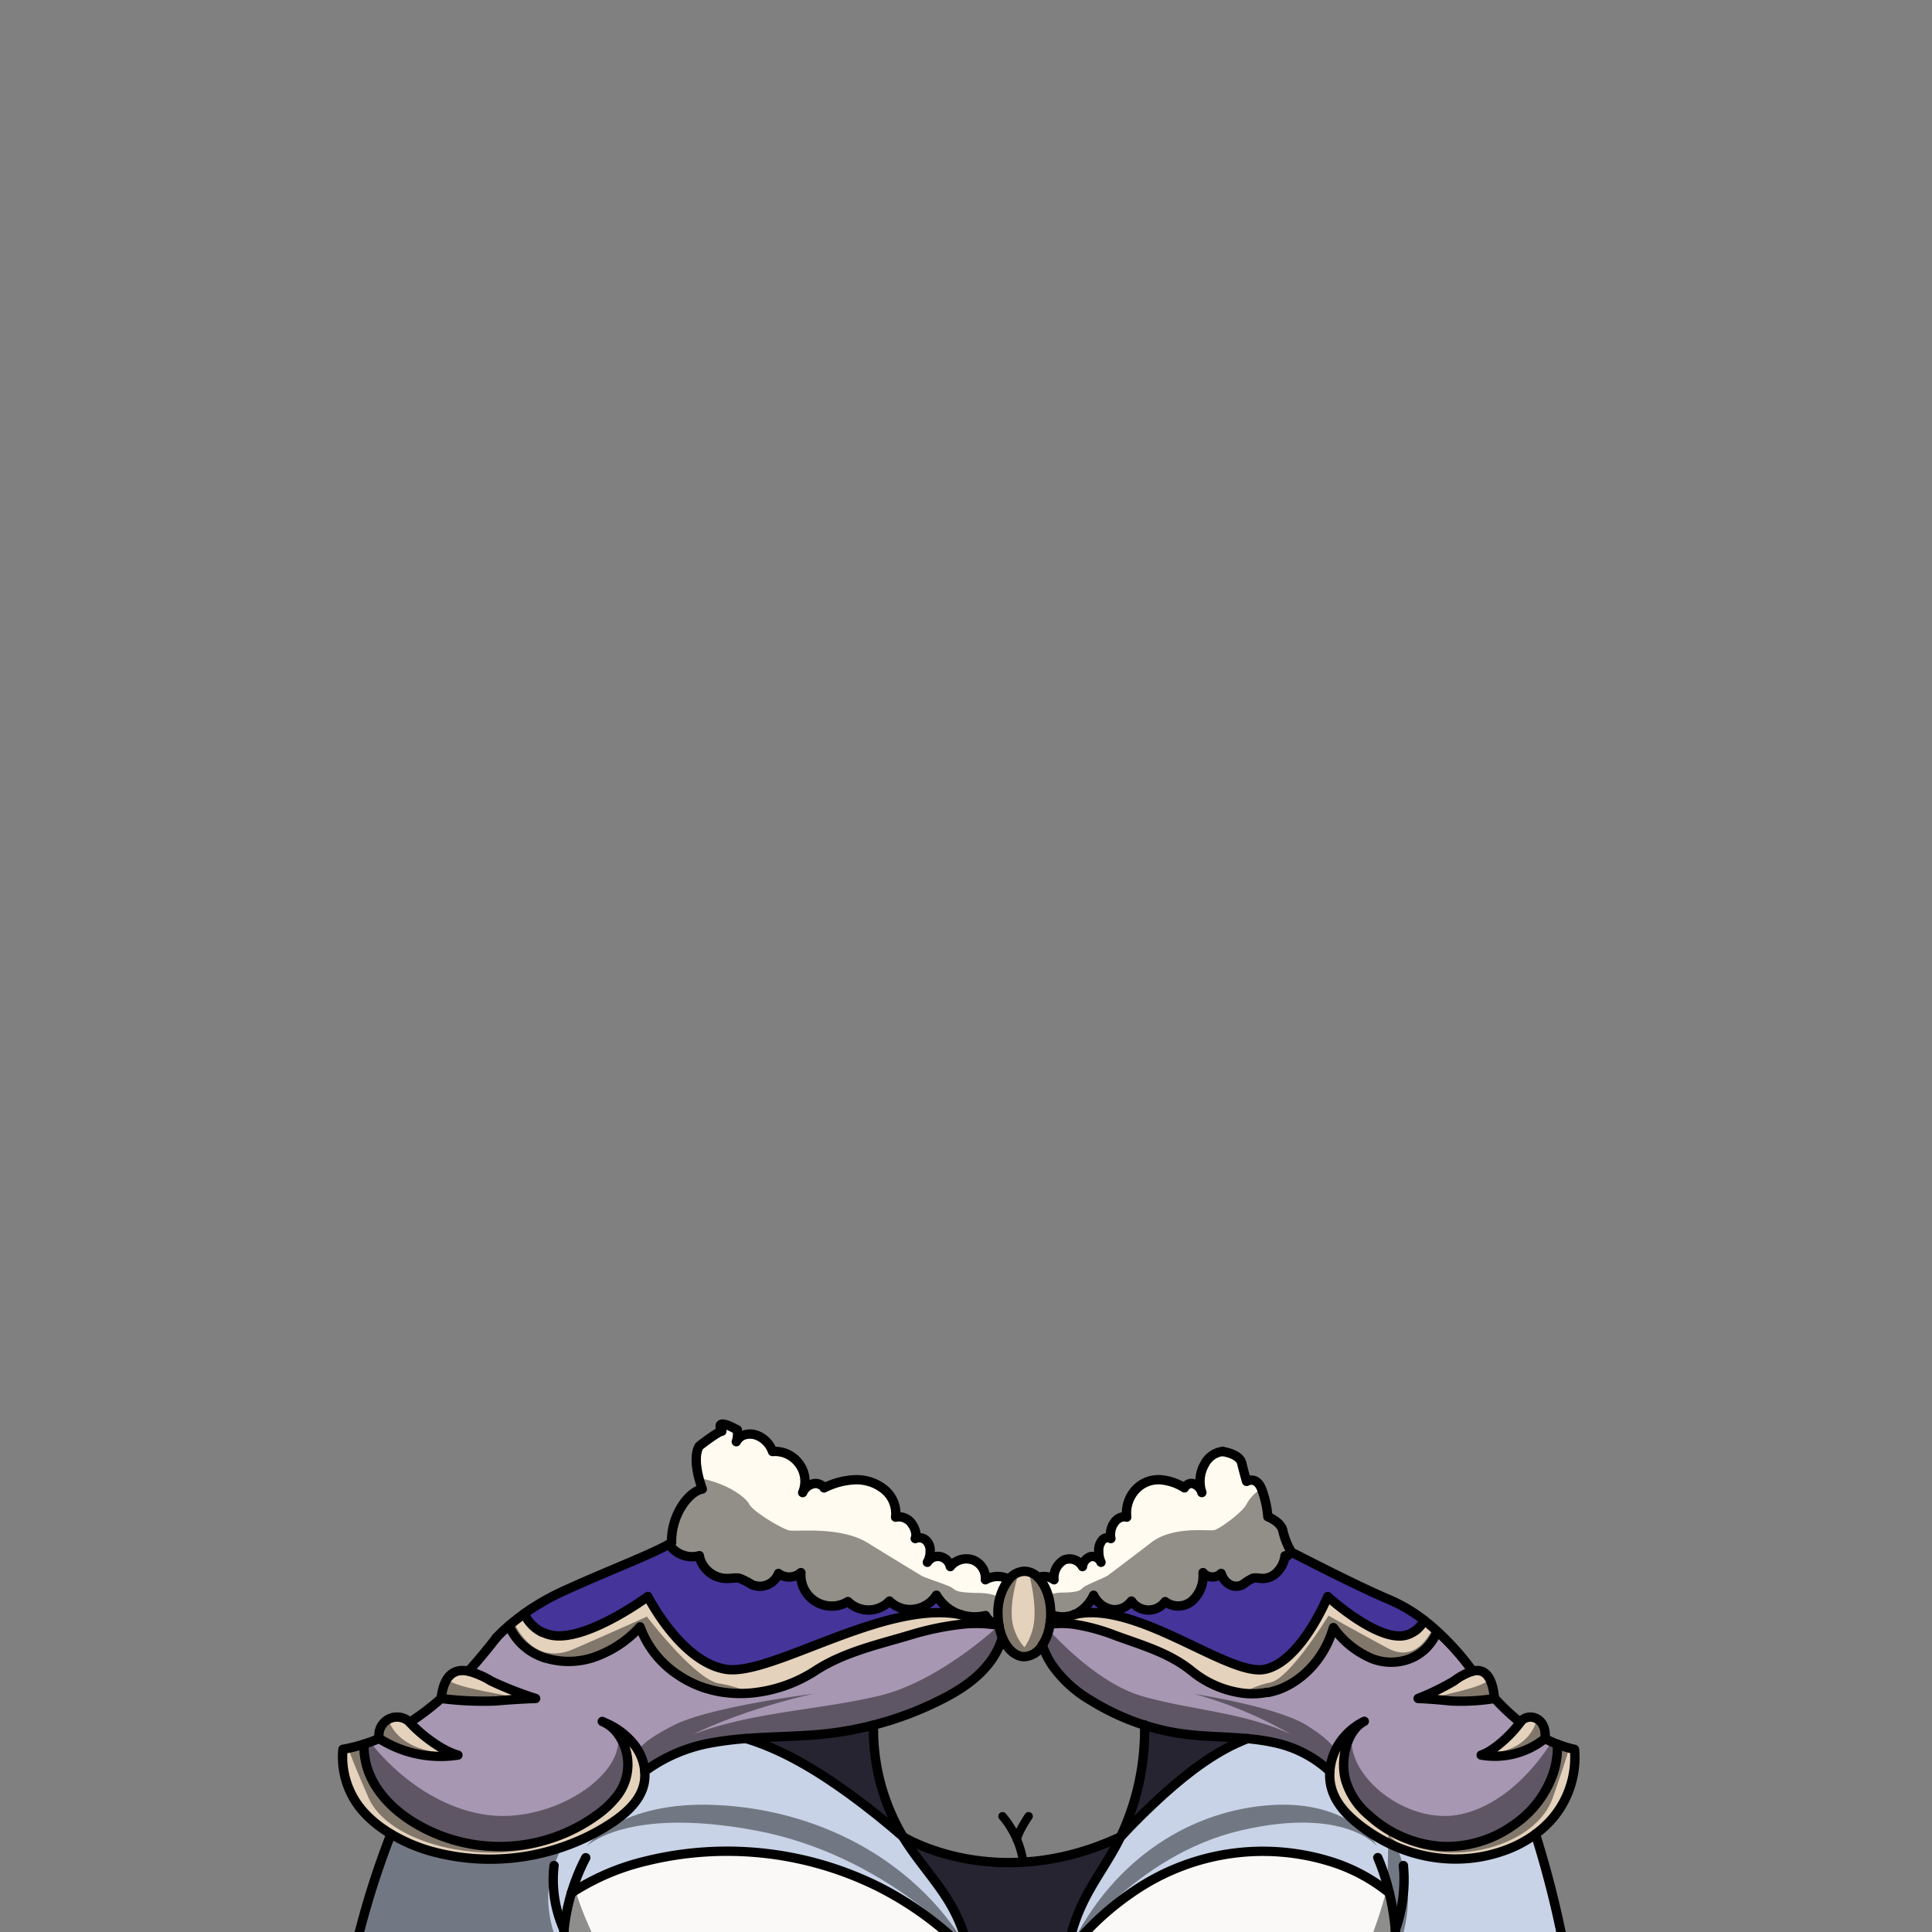 <svg xmlns="http://www.w3.org/2000/svg" viewBox="0 0 432 432">
  <rect x="0" y="0" width="432" height="432" fill="#808080" stroke="none"/>
  <defs>
    <style>.BUNTAI_DEER_OUTFIT_DEER_OUTFIT_32_cls-1{isolation:isolate;}.BUNTAI_DEER_OUTFIT_DEER_OUTFIT_32_cls-2{fill:#c8d3e7;}.BUNTAI_DEER_OUTFIT_DEER_OUTFIT_32_cls-3{fill:#45349a;}.BUNTAI_DEER_OUTFIT_DEER_OUTFIT_32_cls-4{fill:#e4d2bc;}.BUNTAI_DEER_OUTFIT_DEER_OUTFIT_32_cls-5{fill:#faf9f7;}.BUNTAI_DEER_OUTFIT_DEER_OUTFIT_32_cls-6{fill:#fffbf0;}.BUNTAI_DEER_OUTFIT_DEER_OUTFIT_32_cls-7{fill:#a797b2;}.BUNTAI_DEER_OUTFIT_DEER_OUTFIT_32_cls-8{fill:#262431;}.BUNTAI_DEER_OUTFIT_DEER_OUTFIT_32_cls-11,.BUNTAI_DEER_OUTFIT_DEER_OUTFIT_32_cls-9{fill:none;stroke:#000;stroke-linecap:round;stroke-linejoin:round;}.BUNTAI_DEER_OUTFIT_DEER_OUTFIT_32_cls-9{stroke-width:2.09px;}.BUNTAI_DEER_OUTFIT_DEER_OUTFIT_32_cls-10{opacity:0.43;mix-blend-mode:multiply;}.BUNTAI_DEER_OUTFIT_DEER_OUTFIT_32_cls-11{stroke-width:1.89px;}</style>
  </defs>
  <g class="BUNTAI_DEER_OUTFIT_DEER_OUTFIT_32_cls-1">
    <g id="outfit">
      <path class="BUNTAI_DEER_OUTFIT_DEER_OUTFIT_32_cls-2" d="M353.23,461.5h-47.3l-.1-.05c0-.06.06-.12.1-.19l.05-.08a51.13,51.13,0,0,0,5.43-15.72v0l.16-1a52.75,52.75,0,0,0,.6-7c0-.4,0-.79,0-1.19s0-.62,0-.93,0-.55,0-.82c0-.54,0-1.06-.06-1.58a55.83,55.83,0,0,0-1.45-9.68l-.18-.14-.53-.44a39.82,39.82,0,0,0-12.75-6.54A51.11,51.11,0,0,0,255,421.93a63.59,63.59,0,0,0-16.39,15,41.61,41.61,0,0,1,3.33-11c2.32-5,5.57-9.26,8.09-14.11.19-.38.39-.76.58-1.15q4.68-5.06,9.72-9.59c5.72-5.14,12-9.85,18.7-12.38a47.07,47.07,0,0,1,6,.9,26.22,26.22,0,0,1,12.37,6.42,11.39,11.39,0,0,0,.17,3c.72,3.64,3.19,6.35,5.72,8.45a36.89,36.89,0,0,0,7.15,4.64q1,.48,2,.9a33,33,0,0,0,23.5.94,27.19,27.19,0,0,0,7.45-3.84A229.9,229.9,0,0,1,353.23,461.5Z" />
      <path class="BUNTAI_DEER_OUTFIT_DEER_OUTFIT_32_cls-3" d="M310.77,357.74a35.17,35.17,0,0,1,7.7,4.59c-.11.18-.22.36-.34.54a7.1,7.1,0,0,1-.85,1.05,4.17,4.17,0,0,1-.37.36l0,0a5.71,5.71,0,0,1-.47.39l-.06,0a4.32,4.32,0,0,1-.5.33h0a5.28,5.28,0,0,1-.58.3h0c-.21.09-.42.18-.64.25-6.19,2.05-17.78-8.55-17.78-8.55s-5.88,14.45-14,16.25S254.26,357.76,240.27,361c.16-.07.31-.13.48-.22l0,0a9,9,0,0,0,3.78-4.08,3.72,3.72,0,0,0,.19.34,5.58,5.58,0,0,0,3.89,2.84,4.52,4.52,0,0,0,3.87-1.32A4.38,4.38,0,0,0,253,358l.11.13a4.6,4.6,0,0,0,7.42,0,4.8,4.8,0,0,0,1.19.66l.21.07a4.74,4.74,0,0,0,.72.18,4.91,4.91,0,0,0,1.53,0h0a2.57,2.57,0,0,0,.4-.07,1.61,1.61,0,0,0,.36-.1l.36-.14a1.55,1.55,0,0,0,.29-.14,1.91,1.91,0,0,0,.28-.15,4.32,4.32,0,0,0,.48-.31A7.44,7.44,0,0,0,269,353a.09.09,0,0,0,0-.05,8.16,8.16,0,0,0,0-1.31l.17.18a2.76,2.76,0,0,0,3.88,0l.09.25a4.54,4.54,0,0,0,.3.67,3.92,3.92,0,0,0,1.34,1.45,2,2,0,0,0,.27.17,3,3,0,0,0,2.16.22,2.79,2.79,0,0,0,.72-.29,11.14,11.14,0,0,1,2.19-1.38,2.74,2.74,0,0,1,.7-.08c.47,0,1,.11,1.43.12a4.46,4.46,0,0,0,3.33-1.43,6.23,6.23,0,0,0,1.28-1.9l0,0a5.89,5.89,0,0,0,.47-1.74l.31.1c.34.09.68-.87,1-.87C289.2,347.26,302.62,354.29,310.77,357.74Z" />
      <path class="BUNTAI_DEER_OUTFIT_DEER_OUTFIT_32_cls-4" d="M235,360.88c0,.52,0,1-.08,1.54,0,.25-.05.5-.09.75a11.66,11.66,0,0,1-1.71,4.69,5,5,0,0,1-4,2.58c-2,0-3.85-1.68-4.91-4.23a12.69,12.69,0,0,1-.79-2.76h0a15.06,15.06,0,0,1-.22-2.56,12.09,12.09,0,0,1,2.48-7.77,4.6,4.6,0,0,1,3.44-1.78,4.35,4.35,0,0,1,3.09,1.42h0C233.82,354.43,235,357.44,235,360.88Z" />
      <path class="BUNTAI_DEER_OUTFIT_DEER_OUTFIT_32_cls-5" d="M312.19,436.28c0,.4,0,.79,0,1.19a52.75,52.75,0,0,1-.6,7l-.16,1v0A51.13,51.13,0,0,1,306,461.18l-.05.08c0,.07-.06.13-.1.19a42.86,42.86,0,0,1-6.16,8.55c-19.13,20.93-56.71,9.26-60.58,3.35-.72-1.1-1.41-2.23-2.06-3.35h0c-2.28-3.93-4.07-7.71-4.71-9.1-.17-.36-.25-.56-.25-.56a72.07,72.07,0,0,0-3.26-6.88,76.39,76.39,0,0,1,9.77-16.52h0a63.59,63.59,0,0,1,16.39-15,51.11,51.11,0,0,1,42.22-5.78,39.82,39.82,0,0,1,12.75,6.54l.53.44.18.14A55.83,55.83,0,0,1,312.1,433c0,.52,0,1,.06,1.58,0,.27,0,.54,0,.82S312.19,436,312.19,436.28Z" />
      <path class="BUNTAI_DEER_OUTFIT_DEER_OUTFIT_32_cls-5" d="M228.81,453.46c-1,2.23-1.86,4.53-2.64,6.88a33.41,33.41,0,0,1-6.6,9.66C210.8,479,197,482.53,179.92,481a109.42,109.42,0,0,1-38.6-11,45.24,45.24,0,0,1-14.69-25.53,42.93,42.93,0,0,1-.75-7.15c0-.39,0-.76,0-1.14s0-.72,0-1.09c0-1.18.11-2.38.23-3.55a44.89,44.89,0,0,1,1.66-8.27l.89-.58a53.58,53.58,0,0,1,15.73-6.54,76,76,0,0,1,52.12,5.78,75.07,75.07,0,0,1,20.24,15h0A74.91,74.91,0,0,1,228.81,453.46Z" />
      <path class="BUNTAI_DEER_OUTFIT_DEER_OUTFIT_32_cls-6" d="M288.78,347.08c-.35,0-.69,1-1,.87l-.31-.1a5.89,5.89,0,0,1-.47,1.74l0,0a6.23,6.23,0,0,1-1.28,1.9,4.46,4.46,0,0,1-3.33,1.43c-.47,0-1-.11-1.43-.12a2.74,2.74,0,0,0-.7.08,11.14,11.14,0,0,0-2.19,1.38,2.79,2.79,0,0,1-.72.29,3,3,0,0,1-2.16-.22,2,2,0,0,1-.27-.17,3.92,3.92,0,0,1-1.34-1.45,4.54,4.54,0,0,1-.3-.67l-.09-.25a2.76,2.76,0,0,1-3.88,0l-.17-.18a8.16,8.16,0,0,1,0,1.31.09.09,0,0,1,0,.05,7.44,7.44,0,0,1-2.62,5.1,4.32,4.32,0,0,1-.48.31,1.91,1.91,0,0,1-.28.15,1.55,1.55,0,0,1-.29.14l-.36.14a1.61,1.61,0,0,1-.36.1,2.57,2.57,0,0,1-.4.07h0a4.91,4.91,0,0,1-1.53,0,4.74,4.74,0,0,1-.72-.18l-.21-.07a4.8,4.8,0,0,1-1.19-.66,4.6,4.6,0,0,1-7.42,0L253,358a4.38,4.38,0,0,1-.51.54,4.52,4.52,0,0,1-3.87,1.32,5.58,5.58,0,0,1-3.89-2.84,3.72,3.72,0,0,1-.19-.34,9,9,0,0,1-3.78,4.08l0,0c-.17.09-.32.15-.48.22h-.05a6.82,6.82,0,0,1-3.53.47l-.1,0h-.08l-.18,0-.08,0-.26-.06-.34-.09a4,4,0,0,1-.78,1.18c0-.5.08-1,.08-1.53,0-.37,0-.74,0-1.09s-.06-.71-.11-1.06-.06-.4-.1-.59l-.12-.59-.09-.37-.12-.44s0,0,0-.06c-.07-.23-.15-.47-.23-.69a9.44,9.44,0,0,0-.51-1.16c-.09-.18-.18-.35-.28-.51a5.64,5.64,0,0,0-.46-.7,4.63,4.63,0,0,0-.32-.42,6.1,6.1,0,0,0-.41-.46,3.71,3.71,0,0,1,3.54.49,4.55,4.55,0,0,1,2.22-4.41,3.3,3.3,0,0,1,4.14,1.46,2.67,2.67,0,0,1,1.85-2.23,2.11,2.11,0,0,1,2.3,1.27,5.57,5.57,0,0,1-.5-2.43,3.53,3.53,0,0,1,.71-2.43,1.55,1.55,0,0,1,2-.44,4.54,4.54,0,0,1,.8-3.63,2.8,2.8,0,0,1,.45-.52,2.75,2.75,0,0,1,.26-.22,4.64,4.64,0,0,1,.42-.25,3.47,3.47,0,0,1,.45-.17,2.28,2.28,0,0,1,1.16,0A7.78,7.78,0,0,1,254,333a7,7,0,0,1,5.34-2.13,11.7,11.7,0,0,1,5.51,1.82.66.66,0,0,1,.23-.39,2.32,2.32,0,0,1,.54-.38l.12-.07a1.43,1.43,0,0,1,1-.11,2.92,2.92,0,0,1,2,2,7.74,7.74,0,0,1,.65-6.42,5.25,5.25,0,0,1,4-2.78v0s3.73.48,4.22,2.58,1.09,4.09,1.09,4.09,2.14-1.27,3.33,1.63a23,23,0,0,1,1.43,6.28s3,1.16,3.38,3.26a19.38,19.38,0,0,0,1.75,4.36l.14.31Z" />
      <path class="BUNTAI_DEER_OUTFIT_DEER_OUTFIT_32_cls-6" d="M225.6,353.11c-.12.14-.24.29-.35.44s-.23.32-.34.49-.17.27-.25.42a9.84,9.84,0,0,0-.5,1c0,.12-.1.23-.14.35-.11.27-.21.56-.3.86s-.12.42-.17.63a4.54,4.54,0,0,0-.12.53c0,.12-.05.24-.08.37s0,.22,0,.34c-.07.45-.12.91-.15,1.39q0,.45,0,.93V361a15.63,15.63,0,0,0,.2,2.31s0,.08,0,.12l-.14,0h0a4.45,4.45,0,0,1-.77-.28l-.2-.1a3.35,3.35,0,0,1-.45-.27l-.41-.32a3.5,3.5,0,0,1-.39-.38l-.06-.07-.07-.08a3.79,3.79,0,0,1-.46-.67l-.46.1-.48.08-.49.06a10.35,10.35,0,0,1-4.21-.48h-.06l-.59-.22a9.71,9.71,0,0,1-2.69-1.67s0,0,0,0a10.25,10.25,0,0,1-2-2.42.08.08,0,0,0,0,0,7.05,7.05,0,0,1-5,3.14A6.5,6.5,0,0,1,198.9,358a6.52,6.52,0,0,1-9.29.11,6.93,6.93,0,0,1-10.52-6.47,4,4,0,0,1-4.09.71,3.64,3.64,0,0,1-.92-.52,1,1,0,0,1-.07.15h0a4.56,4.56,0,0,1-2.41,2.38l-.18.06a4.39,4.39,0,0,1-2.61.13,3.91,3.91,0,0,1-.75-.26,15,15,0,0,0-2.71-1.38,3.08,3.08,0,0,0-.68-.07c-.64,0-1.3.1-2,.11a6.18,6.18,0,0,1-4.1-1.43,6.38,6.38,0,0,1-1.94-2.67,5.63,5.63,0,0,1-.25-1l-.26.07a6.12,6.12,0,0,1-5.53-1.47,5.56,5.56,0,0,1-1-1.21l.26-.15.23-.13c-.17-6.4,4-11.53,6.86-12-.31-.9-.56-1.72-.75-2.47-1.4-5.48.13-7.2.13-7.2s4.19-3.26,5-3.26c-1.53-2.95,2.07-1.08,3.44-.3a5.38,5.38,0,0,1-.21,2.64,3.1,3.1,0,0,1,2-1.58,4.51,4.51,0,0,1,2.57.14,6,6,0,0,1,3.53,3.63,6.66,6.66,0,0,1,5.95,2.76,6.48,6.48,0,0,1,.79,6.43,3.39,3.39,0,0,1,2.52-2,2.12,2.12,0,0,1,1.17.11l.15.07a3.71,3.71,0,0,1,.52.27.91.91,0,0,1,.16.11.64.64,0,0,1,.27.39,16.92,16.92,0,0,1,6.8-1.82,9.86,9.86,0,0,1,6.61,2.13,6.92,6.92,0,0,1,2.58,6.23,3.49,3.49,0,0,1,1.44,0c.18.05.37.1.55.17a5,5,0,0,1,.52.25,3.37,3.37,0,0,1,.61.46,2.37,2.37,0,0,1,.27.28c.81,1,1.46,2.46,1,3.63a2.23,2.23,0,0,1,2.46.44,3.09,3.09,0,0,1,.87,2.43,4.61,4.61,0,0,1-.62,2.43,2.77,2.77,0,0,1,2.84-1.27,2.9,2.9,0,0,1,2.29,2.23,4.57,4.57,0,0,1,5.11-1.46,4.37,4.37,0,0,1,2.74,4.41,5.46,5.46,0,0,1,4.9-.29A2.43,2.43,0,0,1,225.6,353.11Z" />
      <path class="BUNTAI_DEER_OUTFIT_DEER_OUTFIT_32_cls-7" d="M348.2,390a19.22,19.22,0,0,1-.82,6.16,23,23,0,0,1-9,11.93A25.59,25.59,0,0,1,322,412.84a26.73,26.73,0,0,1-15.91-6.94c-.21-.18-.41-.37-.61-.57s-.24-.22-.35-.34c-.28-.27-.54-.55-.8-.83s-.39-.43-.57-.66l-.19-.24c-.22-.27-.44-.56-.64-.85l-.37-.54,0,0q-.28-.45-.54-.93s-.05-.09-.07-.14a5.77,5.77,0,0,1-.27-.56,2.41,2.41,0,0,1-.15-.33c-.07-.15-.13-.31-.19-.46-.12-.32-.24-.65-.33-1s-.12-.42-.17-.63a14.05,14.05,0,0,1-.27-4.68c0-.2.05-.4.08-.59a.85.85,0,0,1,0-.23c0-.22.07-.43.12-.64s.1-.49.17-.73a10.75,10.75,0,0,1,.47-1.49c.07-.18.15-.36.22-.53l0-.09.27-.55c.09-.17.18-.35.28-.51h0l.12-.2h0a4.38,4.38,0,0,1,.28-.42c.09-.13.19-.26.29-.38a6.43,6.43,0,0,1,1-1.06,1.71,1.71,0,0,1,.26-.21,5.22,5.22,0,0,1,.86-.55,14.38,14.38,0,0,0-5.92,5.43c-.22.38-.43.78-.62,1.19h0c0,.05,0,.11-.08.17s-.15.35-.22.53-.22.6-.31.9-.13.43-.18.65a4.54,4.54,0,0,0-.12.53c0,.13-.06.26-.08.39a11,11,0,0,0-.16,1.27.17.17,0,0,0,0,.07h0l-.66-.62c-.46-.4-.92-.78-1.4-1.14l-.58-.42-.59-.4c-.35-.24-.7-.46-1.06-.67h0c-.36-.21-.73-.42-1.1-.61s-.75-.39-1.13-.56-.72-.33-1.08-.49l-.17-.06c-.32-.14-.64-.26-1-.38l-.12,0c-.74-.27-1.48-.5-2.22-.7-.42-.12-.85-.22-1.27-.32a45.13,45.13,0,0,0-6-.91c-.61-.06-1.23-.11-1.84-.15s-1.22-.09-1.84-.12l-1.84-.11a4.89,4.89,0,0,1-.54,0h-.06l-2.16-.11c-.93-.05-1.85-.11-2.77-.19-1.23-.09-2.46-.22-3.68-.39a49.67,49.67,0,0,1-8.33-1.91c-.39-.12-.79-.25-1.18-.39l-1.12-.4c-.76-.28-1.52-.58-2.27-.9-.4-.16-.79-.34-1.19-.52l-.68-.31a53.45,53.45,0,0,1-5.46-2.95,27.3,27.3,0,0,1-8.8-8,19.2,19.2,0,0,1-2.17-4.43l.06-.1s0,0,0,0a7.84,7.84,0,0,0,.41-.69l0-.05c.11-.22.22-.46.33-.7a.5.5,0,0,0,0-.13,6.24,6.24,0,0,0,.28-.76,9.34,9.34,0,0,0,.29-.94s0,0,0,0c.1-.42.19-.85.26-1.3a20.43,20.43,0,0,1,5.24,0,43.69,43.69,0,0,1,9.31,2.51c5.85,2.15,12,3.83,17.09,7.93a22.7,22.7,0,0,0,11.58,5,17.4,17.4,0,0,0,5.24-.18l.14,0c.16,0,.32-.06.48-.09l.61-.15c.35-.09.7-.2,1-.31l.1,0a17.4,17.4,0,0,0,3.19-1.49q.62-.36,1.2-.78a19.87,19.87,0,0,0,1.72-1.34l0,0a21.56,21.56,0,0,0,6.15-9.37c.12-.34.22-.68.32-1a20.26,20.26,0,0,0,8.67,6.94,11.72,11.72,0,0,0,8.33.06h0a10.4,10.4,0,0,0,1.83-.91,9.54,9.54,0,0,0,1.36-1l.36-.31a12.85,12.85,0,0,0,2.62-3.73l.09.08a59.19,59.19,0,0,1,7.78,8.78,14.14,14.14,0,0,0-4.12,2.21,56.64,56.64,0,0,1-8,3.89l.51,0h.2l.52,0,.64,0h0l.74.05.55,0c1.15.08,2.52.2,4,.36l.47,0c.16,0,.32,0,.49,0h.6a40.69,40.69,0,0,0,5-.21l.94-.09,1-.12,1.49-.21a47.42,47.42,0,0,0,5.68,5.33c-.2.29-.45.6-.72.93l-.43.51c-.15.18-.31.35-.47.53l-.51.54-.52.53-.59.56c-.38.37-.78.72-1.19,1.06a19.42,19.42,0,0,1-1.78,1.35l-.57.37q-.28.18-.57.33l-.5.26,0,0h0l-.24.11a5.36,5.36,0,0,1-.58.23,17.89,17.89,0,0,0,14.26-3.7l.84.42.65.29C347.36,389.65,347.78,389.82,348.2,390Z" />
      <path class="BUNTAI_DEER_OUTFIT_DEER_OUTFIT_32_cls-7" d="M224.13,366.21c-.06.2-.12.4-.2.6s-.17.5-.27.74-.18.44-.27.66a15.67,15.67,0,0,1-1.39,2.54c-.16.26-.34.51-.52.76s-.39.53-.6.78-.39.46-.59.68-.34.38-.52.56a21.87,21.87,0,0,1-2.12,2h0l-.09.07c-.26.21-.52.42-.79.62s-.6.45-.91.66-.69.48-1,.7l-.65.41a.87.87,0,0,1-.18.11c-.29.19-.58.36-.87.53-.59.34-1.19.67-1.79,1-.43.24-.87.46-1.31.68-.59.29-1.18.58-1.77.85-.22.11-.44.21-.67.3l-1.13.5-.24.11-.23.1q-1.29.56-2.61,1.05l-1.32.49c-1.3.47-2.61.91-3.94,1.29l-1,.31c-.57.17-1.15.32-1.73.47a73.52,73.52,0,0,1-10.3,1.91c-.75.09-1.51.16-2.26.22-2.67.23-5.35.35-8,.46h-.26l-3.07.14c-1.52.07-3,.15-4.55.27a68.39,68.39,0,0,0-7.39.91l-1.62.33-.93.22c-.32.08-.63.15-.94.24-.53.14-1.07.3-1.6.46l-1,.33-1,.35c-.65.24-1.3.51-1.94.79l-.35.16-.46.21-1.26.63c-.26.13-.52.27-.77.42l-.35.2-.35.2-.15.1,0,0-.65.42-.17.11-.76.52-.09.06-.57.42-.24.18,0,0h0l0,0h0a.91.91,0,0,0,0-.23h0c0-.27-.07-.54-.12-.8s-.11-.53-.18-.8a11.43,11.43,0,0,0-1-2.53l0,0c-.12-.22-.25-.44-.39-.65a5.82,5.82,0,0,0-.44-.66c-.1-.14-.2-.27-.31-.4s-.19-.24-.3-.36a2.32,2.32,0,0,0-.21-.25l-.14-.15-.11-.12-.13-.13a3.83,3.83,0,0,0-.28-.29l-.15-.15a1.49,1.49,0,0,0-.14-.12l0,0-.31-.29-.14-.12c-.2-.17-.4-.33-.61-.48a.9.9,0,0,0-.19-.15,2.48,2.48,0,0,0-.26-.19.51.51,0,0,0-.13-.09l-.31-.21a.21.21,0,0,0-.08-.06l-.2-.13-.18-.12h0l-.3-.17a3.91,3.91,0,0,0-.44-.26l-.07,0-.19-.11a2.91,2.91,0,0,0-.35-.18l-.43-.22-.26-.13c-.35-.17-.7-.32-1.05-.47l.34.16a8.36,8.36,0,0,1,.83.46l.38.26a3.47,3.47,0,0,1,.38.29l.25.21.24.22a9,9,0,0,1,1,1.13v0h0a2,2,0,0,1,.17.23l0,0a.51.51,0,0,1,.09.13,4.08,4.08,0,0,1,.28.44c.06.09.11.19.16.28a2.68,2.68,0,0,1,.18.33c.07.13.14.26.2.4a11.34,11.34,0,0,1,.85,2.5c.05.23.09.46.13.7h0c0,.15,0,.28.06.43a0,0,0,0,1,0,0,4.6,4.6,0,0,1,.06.52,2.83,2.83,0,0,1,0,.29c0,.21,0,.43,0,.64a10.7,10.7,0,0,1-.43,3.15,11.8,11.8,0,0,1-1.94,3.78h0s0,0,0,0h0c-.32.42-.67.83-1,1.22a19.52,19.52,0,0,1-2.26,2.1l-1.26,1a37,37,0,0,1-24,6.92c-.81-.05-1.62-.13-2.43-.23a37.37,37.37,0,0,1-4.69-.92c-1.15-.31-2.3-.67-3.42-1.08l-1-.4a37.38,37.38,0,0,1-4.37-2.11c-.6-.34-1.2-.71-1.78-1.09s-1.15-.78-1.71-1.2-.85-.66-1.25-1-.57-.49-.85-.75-.69-.65-1-1l-.53-.57-.51-.58-.49-.6c-.32-.41-.62-.82-.91-1.25-.15-.21-.29-.43-.42-.65s-.27-.44-.4-.66c-.24-.41-.45-.83-.65-1.26-.1-.21-.2-.43-.29-.65s-.19-.44-.27-.66a15.92,15.92,0,0,1-1-6.16c.46-.15.92-.3,1.38-.47q1-.36,2-.78h0c.07,0,.37.26.91.58a.05.05,0,0,0,0,0,24.47,24.47,0,0,0,6,2.44l.79.2.43.09a5.78,5.78,0,0,0,.57.12,25.54,25.54,0,0,0,2.8.39l1.12.07c.38,0,.78,0,1.17,0a27.66,27.66,0,0,0,3.76-.26c-3.77-1-8.75-5-10.76-7.33a55.08,55.08,0,0,0,7-5.33,80.05,80.05,0,0,0,11,.63H110c.34,0,.67,0,1-.06l.89-.08,1.7-.13.61,0,.59,0,2.67-.16h.09l.37,0c1.18-.06,1.9-.08,1.9-.08a79.26,79.26,0,0,1-9.94-3.89,18.9,18.9,0,0,0-5.07-2.21c2.17-2.4,4.23-4.91,6.22-7.47l.06-.07a31.31,31.31,0,0,1,2.67-2.54l.11-.1a12.84,12.84,0,0,0,4.75,5.65,0,0,0,0,0,0,0,12,12,0,0,0,1.25.73,14,14,0,0,0,2.13.87l.1,0a17.72,17.72,0,0,0,10.35-.05,24.94,24.94,0,0,0,10.71-6.94c0,.07,0,.15.08.22h0a21.82,21.82,0,0,0,8.33,10.47h0a24.24,24.24,0,0,0,6.37,3.09l.07,0c.7.22,1.41.41,2.12.56a20.4,20.4,0,0,0,2.19.36,25.83,25.83,0,0,0,6,.07h0a31.64,31.64,0,0,0,14.12-5c6.32-4.1,13.87-5.78,21.1-7.93A64,64,0,0,1,215,363.19a30.09,30.09,0,0,1,8.21.22h0l.14,0c0,.18.07.35.11.52l.09.4a2.88,2.88,0,0,0,.11.42c.07.25.14.5.22.73S224,366,224.13,366.21Z" />
      <path class="BUNTAI_DEER_OUTFIT_DEER_OUTFIT_32_cls-3" d="M214.67,361c-17.27-3.23-42.52,14.14-52.52,12.35s-17.28-16.25-17.28-16.25-14.31,10.6-22,8.55a7,7,0,0,1-.81-.26l-.36-.14-.35-.15-.1,0a5.42,5.42,0,0,1-.48-.26l-.31-.18-.47-.32c-.2-.15-.39-.3-.57-.46s-.34-.3-.49-.46,0,0,0,0a4.75,4.75,0,0,1-.38-.4l0-.05-.12-.15q-.2-.24-.36-.48a10.23,10.23,0,0,1-.72-1.17l-.12-.23a53.44,53.44,0,0,1,8.66-5c9.33-4.29,19.21-8,23.81-10.58a5.56,5.56,0,0,0,1,1.21,6.12,6.12,0,0,0,5.53,1.47l.26-.07a5.63,5.63,0,0,0,.25,1,6.38,6.38,0,0,0,1.94,2.67,6.18,6.18,0,0,0,4.1,1.43c.66,0,1.32-.13,2-.11a3.08,3.08,0,0,1,.68.07,15,15,0,0,1,2.71,1.38,3.91,3.91,0,0,0,.75.26,4.39,4.39,0,0,0,2.61-.13l.18-.06A4.56,4.56,0,0,0,174,352h0a1,1,0,0,0,.07-.15,3.64,3.64,0,0,0,.92.52,4,4,0,0,0,4.09-.71,6.93,6.93,0,0,0,10.52,6.47,6.52,6.52,0,0,0,9.29-.11,6.5,6.5,0,0,0,5.41,1.86,7.05,7.05,0,0,0,5-3.14.08.08,0,0,1,0,0,10.25,10.25,0,0,0,2,2.42s0,0,0,0a9.71,9.71,0,0,0,2.69,1.67Z" />
      <path class="BUNTAI_DEER_OUTFIT_DEER_OUTFIT_32_cls-2" d="M216.75,436.93a75.07,75.07,0,0,0-20.24-15,76,76,0,0,0-52.12-5.78,53.58,53.58,0,0,0-15.73,6.54l-.89.58a44.89,44.89,0,0,0-1.66,8.27c-.12,1.17-.21,2.37-.23,3.55,0,.37,0,.73,0,1.09s0,.75,0,1.14a42.93,42.93,0,0,0,.75,7.15,44.86,44.86,0,0,0,7.12,17H75.19a192.2,192.2,0,0,1,12.23-51.38A37.26,37.26,0,0,0,96.61,414a49.73,49.73,0,0,0,29-.94,48.12,48.12,0,0,0,11.29-5.54c3.12-2.1,6.17-4.81,7.05-8.45a9,9,0,0,0,.21-3s0,0,0,0h0a35.6,35.6,0,0,1,15.23-6.39,71,71,0,0,1,7.39-.9c8.29,2.53,16,7.24,23.09,12.38q6.23,4.53,12,9.59c.23.39.47.77.71,1.15,3.12,4.85,7.12,9.11,10,14.11a35.63,35.63,0,0,1,3.86,9.84h0C216.6,436.18,216.68,436.56,216.75,436.93Z" />
      <path class="BUNTAI_DEER_OUTFIT_DEER_OUTFIT_32_cls-8" d="M264.27,387.64a50.68,50.68,0,0,1-8.33-1.91,55.76,55.76,0,0,1-5.36,25q4.68-5.06,9.72-9.59c5.72-5.14,12-9.85,18.7-12.38C274.11,388.27,269.16,388.32,264.27,387.64Z" />
      <path class="BUNTAI_DEER_OUTFIT_DEER_OUTFIT_32_cls-8" d="M201.94,410.71c.23.39.47.77.71,1.15,3.12,4.85,7.12,9.11,10,14.11a36.48,36.48,0,0,1,4.1,11h0a74.91,74.91,0,0,1,12.06,16.52,76.39,76.39,0,0,1,9.77-16.52h0a41.61,41.61,0,0,1,3.33-11c2.33-5,5.57-9.26,8.09-14.11.2-.38.39-.76.58-1.15C222.79,423.74,201.94,410.71,201.94,410.71Z" />
      <path class="BUNTAI_DEER_OUTFIT_DEER_OUTFIT_32_cls-8" d="M195.32,385.73a75,75,0,0,1-10.3,1.91c-6,.68-12.13.63-18.18,1.1,8.29,2.53,16,7.24,23.09,12.38q6.23,4.54,12,9.59A46.91,46.91,0,0,1,195.32,385.73Z" />
      <path class="BUNTAI_DEER_OUTFIT_DEER_OUTFIT_32_cls-4" d="M345.46,388.74c.51-4.81-3.92-5.94-5.54-3.63s-5.67,6.31-8.72,7.33A17.89,17.89,0,0,0,345.46,388.74Z" />
      <path class="BUNTAI_DEER_OUTFIT_DEER_OUTFIT_32_cls-4" d="M352,391.16A23.69,23.69,0,0,1,348.2,390a19.26,19.26,0,0,1-.82,6.16,23,23,0,0,1-9,11.93A25.65,25.65,0,0,1,322,412.84a26.73,26.73,0,0,1-15.91-6.94,16.06,16.06,0,0,1-5.27-8.1c-1.14-4.77.53-11,4.26-12.88a14.31,14.31,0,0,0-5.92,5.43,13.2,13.2,0,0,0-1.78,5.71,11.36,11.36,0,0,0,.17,3c.72,3.64,3.19,6.35,5.72,8.45,9.44,7.79,21.68,10.22,32.63,6.48a27.16,27.16,0,0,0,7.45-3.83,22.24,22.24,0,0,0,4.3-4.11A21.11,21.11,0,0,0,352,391.16Z" />
      <path class="BUNTAI_DEER_OUTFIT_DEER_OUTFIT_32_cls-4" d="M324.27,380.33a48.24,48.24,0,0,0,10-.55h0c-.54-5.75-2.74-6.65-4.95-6.09a14.14,14.14,0,0,0-4.12,2.21,56.64,56.64,0,0,1-8,3.89S320.39,379.9,324.27,380.33Z" />
      <path class="BUNTAI_DEER_OUTFIT_DEER_OUTFIT_32_cls-4" d="M320.48,364c.32.27.63.55.94.84a12.85,12.85,0,0,1-2.62,3.73l-.36.31a9.54,9.54,0,0,1-1.36,1,10.4,10.4,0,0,1-1.83.91h0a11.72,11.72,0,0,1-8.33-.06,20.26,20.26,0,0,1-8.67-6.94c-.1.35-.2.69-.32,1a21.56,21.56,0,0,1-6.15,9.37l0,0a19.87,19.87,0,0,1-1.72,1.34q-.58.42-1.2.78a17.4,17.4,0,0,1-3.19,1.49l-.1,0c-.35.11-.7.22-1,.31l-.61.15-.3.05-.18,0-.14,0a17.4,17.4,0,0,1-5.24.18,22.7,22.7,0,0,1-11.58-5c-5.12-4.1-11.24-5.78-17.09-7.93a43.69,43.69,0,0,0-9.31-2.51,20.43,20.43,0,0,0-5.24,0l.06-.44,0-.31a4,4,0,0,0,.78-1.18l.34.09.26.06.08,0,.18,0h.08l.1,0,.17,0,.24,0a6.74,6.74,0,0,0,3.12-.51h.05c14-3.23,34.44,14.14,42.54,12.35s14-16.25,14-16.25,11.59,10.6,17.78,8.55c.22-.07.43-.16.64-.25h0a5.28,5.28,0,0,0,.58-.3h0a4.32,4.32,0,0,0,.5-.33l.06,0a5.71,5.71,0,0,0,.47-.39l0,0a4.17,4.17,0,0,0,.37-.36,7.1,7.1,0,0,0,.85-1.05c.12-.18.23-.36.34-.54Q319.51,363.13,320.48,364Z" />
      <path class="BUNTAI_DEER_OUTFIT_DEER_OUTFIT_32_cls-4" d="M223.18,363.41a30.09,30.09,0,0,0-8.21-.22,64,64,0,0,0-11.49,2.51c-7.23,2.15-14.78,3.83-21.1,7.93a31.64,31.64,0,0,1-14.12,5h0a25.83,25.83,0,0,1-6-.07,20.4,20.4,0,0,1-2.19-.36c-.71-.15-1.42-.34-2.12-.56l-.07,0a24.24,24.24,0,0,1-6.37-3.09h0A21.82,21.82,0,0,1,143.2,364h0c0-.07,0-.15-.08-.22a24.94,24.94,0,0,1-10.71,6.94,17.72,17.72,0,0,1-10.35.05l-.1,0a14,14,0,0,1-2.13-.87,12,12,0,0,1-1.25-.73,0,0,0,0,1,0,0,12.84,12.84,0,0,1-4.75-5.65c.31-.28.65-.56,1-.86.69-.56,1.48-1.17,2.36-1.8l.12.23a10.23,10.23,0,0,0,.72,1.17q.17.24.36.48l.12.15c.14.15.27.31.42.45l0,0,.22.22,0,0,.25.22a6.36,6.36,0,0,0,.57.46l.47.32.31.18a5.42,5.42,0,0,0,.48.26l.1,0c.23.1.46.2.71.29a7,7,0,0,0,.81.26c7.65,2.05,22-8.55,22-8.55s7.26,14.45,17.28,16.25S197.4,357.76,214.67,361h.06a7.32,7.32,0,0,0,.8.23,10.12,10.12,0,0,0,2.85.29h.17l.39,0,.49-.06.48-.08.46-.1.21.35,0,0a3.15,3.15,0,0,0,.22.29l.06.08h0l.06.07a3.5,3.5,0,0,0,.39.38l.41.32a3.35,3.35,0,0,0,.45.27l.2.1a2.14,2.14,0,0,0,.39.16A2.4,2.4,0,0,0,223.18,363.41Z" />
      <path class="BUNTAI_DEER_OUTFIT_DEER_OUTFIT_32_cls-4" d="M144,399c-.88,3.64-3.93,6.35-7.05,8.45A48.12,48.12,0,0,1,125.62,413a49.73,49.73,0,0,1-29,.94,37.26,37.26,0,0,1-9.19-3.84c-.45-.26-.89-.54-1.33-.84h0a25.65,25.65,0,0,1-4-3.25,18.42,18.42,0,0,1-5.41-14.86c.41-.07.81-.15,1.22-.24a32.19,32.19,0,0,0,3.5-.93,16,16,0,0,0,1,6.16c2,5.18,6.26,9.19,11.08,11.93a37,37,0,0,0,39.93-2.19,21.28,21.28,0,0,0,4.57-4.31,11.48,11.48,0,0,0,.31-13.66h0a2.48,2.48,0,0,0-.19-.26,8.26,8.26,0,0,0-3.09-2.57,19.4,19.4,0,0,1,2.75,1.43h0a15,15,0,0,1,4.22,3.84,12.18,12.18,0,0,1,.85,1.34,11.09,11.09,0,0,1,1.31,4.13,1,1,0,0,1,0,.24A9,9,0,0,1,144,399Z" />
      <path class="BUNTAI_DEER_OUTFIT_DEER_OUTFIT_32_cls-4" d="M111,380.33c4.79-.43,8.82-.55,8.82-.55a78.7,78.7,0,0,1-9.93-3.89,19.12,19.12,0,0,0-5.08-2.21c-2.73-.57-5.45.34-6.12,6.09h0A73.24,73.24,0,0,0,111,380.33Z" />
      <path class="BUNTAI_DEER_OUTFIT_DEER_OUTFIT_32_cls-4" d="M102.39,392.44c-3.77-1-8.75-5-10.76-7.33a4.05,4.05,0,0,0-6.83,3.63A25.53,25.53,0,0,0,102.39,392.44Z" />
      <path class="BUNTAI_DEER_OUTFIT_DEER_OUTFIT_32_cls-9" d="M223.21,363.42l.13,0" />
      <path class="BUNTAI_DEER_OUTFIT_DEER_OUTFIT_32_cls-9" d="M214.73,361a10.21,10.21,0,0,0,5.64.24,4.51,4.51,0,0,0,2.81,2.17" />
      <path class="BUNTAI_DEER_OUTFIT_DEER_OUTFIT_32_cls-9" d="M214.67,361l-.59-.22a9.71,9.71,0,0,1-2.69-1.67s0,0,0,0a10.25,10.25,0,0,1-2-2.42.08.08,0,0,0,0,0,7.05,7.05,0,0,1-5,3.14A6.5,6.5,0,0,1,198.9,358a6.52,6.52,0,0,1-9.29.11,6.93,6.93,0,0,1-10.52-6.47,4,4,0,0,1-4.09.71,3.64,3.64,0,0,1-.92-.52,1,1,0,0,1-.07.15h0a4.56,4.56,0,0,1-2.41,2.38l-.18.06a4.39,4.39,0,0,1-2.61.13,3.91,3.91,0,0,1-.75-.26,15,15,0,0,0-2.71-1.38,3.08,3.08,0,0,0-.68-.07c-.64,0-1.3.1-2,.11a6.18,6.18,0,0,1-4.1-1.43,6.38,6.38,0,0,1-1.94-2.67,5.63,5.63,0,0,1-.25-1l-.26.07a6.12,6.12,0,0,1-5.53-1.47,5.56,5.56,0,0,1-1-1.21" />
      <path class="BUNTAI_DEER_OUTFIT_DEER_OUTFIT_32_cls-9" d="M164.85,319.73a5.38,5.38,0,0,1-.21,2.64,3.1,3.1,0,0,1,2-1.58,4.51,4.51,0,0,1,2.57.14,6,6,0,0,1,3.53,3.63,6.66,6.66,0,0,1,5.95,2.76,6.48,6.48,0,0,1,.79,6.43,3.39,3.39,0,0,1,2.52-2,2.12,2.12,0,0,1,1.17.11l.15.07a3.71,3.71,0,0,1,.52.27.91.91,0,0,1,.16.11.64.64,0,0,1,.27.39,16.92,16.92,0,0,1,6.8-1.82,9.86,9.86,0,0,1,6.61,2.13,6.92,6.92,0,0,1,2.58,6.23,3.49,3.49,0,0,1,1.44,0,3.2,3.2,0,0,1,.55.17,5,5,0,0,1,.52.25,3.37,3.37,0,0,1,.61.46,3.63,3.63,0,0,1,.27.28c.81,1,1.46,2.46,1,3.63a2.23,2.23,0,0,1,2.46.44,3.09,3.09,0,0,1,.87,2.43,4.61,4.61,0,0,1-.62,2.43,2.77,2.77,0,0,1,2.84-1.27,2.9,2.9,0,0,1,2.29,2.23,4.57,4.57,0,0,1,5.11-1.46,4.37,4.37,0,0,1,2.74,4.41,5.46,5.46,0,0,1,4.9-.29,2.43,2.43,0,0,1,.37.16" />
      <path class="BUNTAI_DEER_OUTFIT_DEER_OUTFIT_32_cls-9" d="M113.82,363.5a12.84,12.84,0,0,0,4.75,5.65,0,0,0,0,0,0,0,12,12,0,0,0,1.25.73,14,14,0,0,0,2.13.87l.1,0a17.72,17.72,0,0,0,10.35-.05,24.94,24.94,0,0,0,10.71-6.94c0,.07,0,.15.08.22h0a21.82,21.82,0,0,0,8.33,10.47h0a24.24,24.24,0,0,0,6.37,3.09l.07,0c.7.22,1.41.41,2.12.56a20.4,20.4,0,0,0,2.19.36,25.83,25.83,0,0,0,6,.07h0a31.64,31.64,0,0,0,14.12-5c6.32-4.1,13.87-5.78,21.1-7.93A64,64,0,0,1,215,363.19a30.09,30.09,0,0,1,8.21.22h0l.14,0" />
      <path class="BUNTAI_DEER_OUTFIT_DEER_OUTFIT_32_cls-9" d="M91.63,385.11a57,57,0,0,0,7-5.33" />
      <path class="BUNTAI_DEER_OUTFIT_DEER_OUTFIT_32_cls-9" d="M104.76,373.68c2.17-2.4,4.23-4.91,6.22-7.47l.06-.07" />
      <path class="BUNTAI_DEER_OUTFIT_DEER_OUTFIT_32_cls-9" d="M84.8,388.74c-1.11.47-2.24.88-3.39,1.25" />
      <path class="BUNTAI_DEER_OUTFIT_DEER_OUTFIT_32_cls-9" d="M134.67,384.92l.34.16a8.26,8.26,0,0,1,3.09,2.57,2.48,2.48,0,0,1,.19.26h0a11.48,11.48,0,0,1-.31,13.66,21.28,21.28,0,0,1-4.57,4.31,37,37,0,0,1-39.93,2.19c-4.82-2.74-9.13-6.75-11.08-11.93a16,16,0,0,1-1-6.16,32.19,32.19,0,0,1-3.5.93c-.41.09-.81.17-1.22.24A18.42,18.42,0,0,0,82.1,406a25.65,25.65,0,0,0,4,3.25h0c.44.3.88.58,1.33.84A37.26,37.26,0,0,0,96.61,414a49.73,49.73,0,0,0,29-.94,48.12,48.12,0,0,0,11.29-5.54c3.12-2.1,6.17-4.81,7.05-8.45a9.3,9.3,0,0,0,.21-3,1,1,0,0,0,0-.24,11.09,11.09,0,0,0-1.31-4.13,12.18,12.18,0,0,0-.85-1.34,16.48,16.48,0,0,0-7-5.27" />
      <path class="BUNTAI_DEER_OUTFIT_DEER_OUTFIT_32_cls-9" d="M87.42,410.12A192.2,192.2,0,0,0,75.19,461.5h58.56" />
      <path class="BUNTAI_DEER_OUTFIT_DEER_OUTFIT_32_cls-9" d="M144.17,396.06a35.6,35.6,0,0,1,15.28-6.42,71,71,0,0,1,7.39-.9c6-.47,12.16-.42,18.18-1.1a75,75,0,0,0,10.3-1.91A74.18,74.18,0,0,0,210,380.26c4.05-2,8-4.47,10.87-8a17.45,17.45,0,0,0,3.25-6.08" />
      <path class="BUNTAI_DEER_OUTFIT_DEER_OUTFIT_32_cls-9" d="M226.17,460.34a33.41,33.41,0,0,1-6.6,9.66C210.8,479,197,482.53,179.92,481a109.42,109.42,0,0,1-38.6-11,45.24,45.24,0,0,1-14.69-25.53,42.93,42.93,0,0,1-.75-7.15c0-.39,0-.76,0-1.14s0-.72,0-1.09c0-1.18.11-2.38.23-3.55a44.89,44.89,0,0,1,1.66-8.27c.17-.57.35-1.14.55-1.7v0a45,45,0,0,1,2.66-6.18" />
      <path class="BUNTAI_DEER_OUTFIT_DEER_OUTFIT_32_cls-9" d="M126.11,431.54a27.32,27.32,0,0,1-2.22-14.4" />
      <path class="BUNTAI_DEER_OUTFIT_DEER_OUTFIT_32_cls-9" d="M127.77,423.27a52.78,52.78,0,0,1,16.62-7.12,76,76,0,0,1,52.12,5.78,74.92,74.92,0,0,1,20.24,15" />
      <path class="BUNTAI_DEER_OUTFIT_DEER_OUTFIT_32_cls-9" d="M195.32,385.73a46.91,46.91,0,0,0,6.62,25c.23.39.47.77.71,1.15,3.12,4.85,7.12,9.11,10,14.11a36.48,36.48,0,0,1,4.1,11h0" />
      <path class="BUNTAI_DEER_OUTFIT_DEER_OUTFIT_32_cls-9" d="M166.84,388.74c8.29,2.53,16,7.24,23.09,12.38q6.23,4.54,12,9.59s20.85,13,48.64,0" />
      <path class="BUNTAI_DEER_OUTFIT_DEER_OUTFIT_32_cls-9" d="M117.2,360.84l.12.23a10.23,10.23,0,0,0,.72,1.17q.17.24.36.48l.12.15c.14.15.27.31.42.45l0,0,.22.22h0l.25.22c.18.16.37.31.57.46l.47.32.31.18a5.42,5.42,0,0,0,.48.26l.1,0c.23.1.46.2.71.29a7,7,0,0,0,.81.26c7.65,2.05,22-8.55,22-8.55s7.26,14.45,17.28,16.25S197.4,357.76,214.67,361h.06" />
      <path class="BUNTAI_DEER_OUTFIT_DEER_OUTFIT_32_cls-9" d="M98.64,379.78a73.24,73.24,0,0,0,12.31.55c4.79-.43,8.82-.55,8.82-.55a78.7,78.7,0,0,1-9.93-3.89,19.12,19.12,0,0,0-5.08-2.21c-2.73-.57-5.45.34-6.12,6.09Z" />
      <path class="BUNTAI_DEER_OUTFIT_DEER_OUTFIT_32_cls-9" d="M84.8,388.74a25.53,25.53,0,0,0,17.59,3.7c-3.77-1-8.75-5-10.76-7.33A4.05,4.05,0,0,0,84.8,388.74Z" />
      <path class="BUNTAI_DEER_OUTFIT_DEER_OUTFIT_32_cls-9" d="M240.27,361c.16-.07.31-.13.48-.22l0,0a9,9,0,0,0,3.78-4.08,3.72,3.72,0,0,0,.19.34,5.58,5.58,0,0,0,3.89,2.84,4.52,4.52,0,0,0,3.87-1.32A4.38,4.38,0,0,0,253,358l.11.13a4.6,4.6,0,0,0,7.42,0,4.8,4.8,0,0,0,1.19.66l.21.07a4.74,4.74,0,0,0,.72.18,4.91,4.91,0,0,0,1.53,0h0a1.87,1.87,0,0,0,.4-.07,1.61,1.61,0,0,0,.36-.1l.36-.14a1.55,1.55,0,0,0,.29-.14,1.91,1.91,0,0,0,.28-.15,4.32,4.32,0,0,0,.48-.31A7.44,7.44,0,0,0,269,353a.09.09,0,0,0,0-.05,8.16,8.16,0,0,0,0-1.31l.17.18a2.76,2.76,0,0,0,3.88,0l.09.25a4.54,4.54,0,0,0,.3.67,3.92,3.92,0,0,0,1.34,1.45,2,2,0,0,0,.27.17,3,3,0,0,0,2.16.22,2.79,2.79,0,0,0,.72-.29,11.14,11.14,0,0,1,2.19-1.38,2.74,2.74,0,0,1,.7-.08c.47,0,1,.11,1.43.12a4.46,4.46,0,0,0,3.33-1.43,6.23,6.23,0,0,0,1.28-1.9l0,0a5.89,5.89,0,0,0,.47-1.74l.31.1c.34.09.68-.87,1-.87" />
      <path class="BUNTAI_DEER_OUTFIT_DEER_OUTFIT_32_cls-9" d="M234.87,362.42a4.18,4.18,0,0,0,.78-1.18,6.79,6.79,0,0,0,4.57-.24" />
      <path class="BUNTAI_DEER_OUTFIT_DEER_OUTFIT_32_cls-9" d="M232.14,352.75a3.71,3.71,0,0,1,3.54.49,4.55,4.55,0,0,1,2.22-4.41,3.3,3.3,0,0,1,4.14,1.46,2.67,2.67,0,0,1,1.85-2.23,2.11,2.11,0,0,1,2.3,1.27,5.57,5.57,0,0,1-.5-2.43,3.53,3.53,0,0,1,.71-2.43,1.55,1.55,0,0,1,2-.44,4.54,4.54,0,0,1,.8-3.63,2.8,2.8,0,0,1,.45-.52,2.75,2.75,0,0,1,.26-.22,4.64,4.64,0,0,1,.42-.25,2.45,2.45,0,0,1,.45-.17,2.28,2.28,0,0,1,1.16,0A7.78,7.78,0,0,1,254,333a7,7,0,0,1,5.34-2.13,11.7,11.7,0,0,1,5.51,1.82.66.66,0,0,1,.23-.39,2.66,2.66,0,0,1,.54-.38l.12-.07a1.43,1.43,0,0,1,1-.11,2.92,2.92,0,0,1,2,2,7.74,7.74,0,0,1,.65-6.42,5.25,5.25,0,0,1,4-2.78" />
      <path class="BUNTAI_DEER_OUTFIT_DEER_OUTFIT_32_cls-9" d="M234.78,363.17a20.43,20.43,0,0,1,5.24,0,43.69,43.69,0,0,1,9.31,2.51c5.85,2.15,12,3.83,17.09,7.93a22.7,22.7,0,0,0,11.58,5,17.4,17.4,0,0,0,5.24-.18l.14,0,.18,0,.3-.05.61-.15c.35-.09.7-.2,1-.31l.1,0a17.4,17.4,0,0,0,3.19-1.49q.62-.36,1.2-.78a19.87,19.87,0,0,0,1.72-1.34l0,0a21.56,21.56,0,0,0,6.15-9.37c.12-.34.22-.68.32-1a20.26,20.26,0,0,0,8.67,6.94,11.72,11.72,0,0,0,8.33.06h0a10.4,10.4,0,0,0,1.83-.91,9.54,9.54,0,0,0,1.36-1l.36-.31a12.85,12.85,0,0,0,2.62-3.73" />
      <path class="BUNTAI_DEER_OUTFIT_DEER_OUTFIT_32_cls-9" d="M334.24,379.78a49.09,49.09,0,0,0,5.68,5.33" />
      <path class="BUNTAI_DEER_OUTFIT_DEER_OUTFIT_32_cls-9" d="M348.2,390a29.25,29.25,0,0,1-2.74-1.25h0" />
      <path class="BUNTAI_DEER_OUTFIT_DEER_OUTFIT_32_cls-9" d="M343.33,410.13a27.16,27.16,0,0,1-7.45,3.83c-10.95,3.74-23.19,1.31-32.63-6.48-2.53-2.1-5-4.81-5.72-8.45a11.36,11.36,0,0,1-.17-3,13.2,13.2,0,0,1,1.78-5.71,14.31,14.31,0,0,1,5.92-5.43c-3.73,1.92-5.4,8.11-4.26,12.88a16.06,16.06,0,0,0,5.27,8.1A26.73,26.73,0,0,0,322,412.84a25.65,25.65,0,0,0,16.43-4.76,23,23,0,0,0,9-11.93,19.26,19.26,0,0,0,.82-6.16,23.69,23.69,0,0,0,3.82,1.17A21.11,21.11,0,0,1,347.63,406a22.24,22.24,0,0,1-4.3,4.11" />
      <path class="BUNTAI_DEER_OUTFIT_DEER_OUTFIT_32_cls-9" d="M343.33,410.13a229.68,229.68,0,0,1,9.9,51.38h-47.3" />
      <path class="BUNTAI_DEER_OUTFIT_DEER_OUTFIT_32_cls-9" d="M233.07,367.86a19.2,19.2,0,0,0,2.17,4.43,27.3,27.3,0,0,0,8.8,8,53.41,53.41,0,0,0,11.9,5.47,50.68,50.68,0,0,0,8.33,1.91c4.89.68,9.84.63,14.73,1.1a46.8,46.8,0,0,1,6,.9,26.22,26.22,0,0,1,12.37,6.42" />
      <path class="BUNTAI_DEER_OUTFIT_DEER_OUTFIT_32_cls-9" d="M299.67,470a42.86,42.86,0,0,0,6.16-8.55c0-.06.06-.12.1-.19l.05-.08a51.13,51.13,0,0,0,5.43-15.72v0l.16-1a52.75,52.75,0,0,0,.6-7c0-.4,0-.79,0-1.19s0-.62,0-.93,0-.55,0-.82c0-.54,0-1.06-.06-1.58a55.83,55.83,0,0,0-1.45-9.68c-.13-.55-.27-1.1-.43-1.65l0-.07h0a51.08,51.08,0,0,0-2.15-6.17" />
      <path class="BUNTAI_DEER_OUTFIT_DEER_OUTFIT_32_cls-9" d="M313.8,417.14a33.35,33.35,0,0,1-1.81,14.4" />
      <path class="BUNTAI_DEER_OUTFIT_DEER_OUTFIT_32_cls-9" d="M238.58,436.93a63.75,63.75,0,0,1,16.39-15,51.11,51.11,0,0,1,42.22-5.78,39.05,39.05,0,0,1,13.46,7.12" />
      <path class="BUNTAI_DEER_OUTFIT_DEER_OUTFIT_32_cls-9" d="M238.58,436.94h0a41.61,41.61,0,0,1,3.33-11c2.33-5,5.57-9.26,8.09-14.11.2-.38.39-.76.58-1.15a55.76,55.76,0,0,0,5.36-25" />
      <path class="BUNTAI_DEER_OUTFIT_DEER_OUTFIT_32_cls-9" d="M250.58,410.71q4.68-5.06,9.72-9.59c5.72-5.14,12-9.85,18.7-12.38" />
      <path class="BUNTAI_DEER_OUTFIT_DEER_OUTFIT_32_cls-9" d="M318.47,362.33a5.35,5.35,0,0,1-.34.54,7.1,7.1,0,0,1-.85,1.05,4.17,4.17,0,0,1-.37.36l0,0a5.71,5.71,0,0,1-.47.39l-.06,0a4.32,4.32,0,0,1-.5.33h0a5.28,5.28,0,0,1-.58.3h0c-.21.09-.42.18-.64.25-6.19,2.05-17.78-8.55-17.78-8.55s-5.88,14.45-14,16.25S254.26,357.76,240.27,361h-.05" />
      <path class="BUNTAI_DEER_OUTFIT_DEER_OUTFIT_32_cls-9" d="M334.24,379.78a48.24,48.24,0,0,1-10,.55c-3.88-.43-7.14-.55-7.14-.55a56.64,56.64,0,0,0,8-3.89,14.14,14.14,0,0,1,4.12-2.21c2.21-.56,4.41.34,4.95,6.09Z" />
      <path class="BUNTAI_DEER_OUTFIT_DEER_OUTFIT_32_cls-9" d="M345.46,388.74a17.89,17.89,0,0,1-14.26,3.7c3.05-1,7.09-5,8.72-7.33S346,383.93,345.46,388.74Z" />
      <path class="BUNTAI_DEER_OUTFIT_DEER_OUTFIT_32_cls-9" d="M232.14,352.75c1.68,1.68,2.81,4.69,2.81,8.13,0,.52,0,1-.08,1.54,0,.25-.05.5-.09.75a11.66,11.66,0,0,1-1.71,4.69,5,5,0,0,1-4,2.58c-2,0-3.85-1.68-4.91-4.23a12.69,12.69,0,0,1-.79-2.76h0a15.06,15.06,0,0,1-.22-2.56,12.09,12.09,0,0,1,2.48-7.77,4.6,4.6,0,0,1,3.44-1.78,4.35,4.35,0,0,1,3.09,1.42Z" />
      <path class="BUNTAI_DEER_OUTFIT_DEER_OUTFIT_32_cls-9" d="M164.85,319.73c-1.37-.78-5-2.65-3.44.3-.82,0-5,3.26-5,3.26s-2,2.22.62,9.67c-2.87.47-7,5.6-6.86,12l-.49.28c-4.6,2.57-14.48,6.29-23.81,10.58a53.44,53.44,0,0,0-8.66,5c-1.34,1-2.47,1.87-3.38,2.66a34.77,34.77,0,0,0-2.78,2.64l-.06.07" />
      <path class="BUNTAI_DEER_OUTFIT_DEER_OUTFIT_32_cls-9" d="M329.29,373.68a58.8,58.8,0,0,0-7.87-8.86c-.93-.86-1.92-1.7-2.95-2.49a35.17,35.17,0,0,0-7.7-4.59c-8.15-3.45-21.57-10.48-22-10.66h0a16.62,16.62,0,0,1-1.89-4.67c-.35-2.1-3.38-3.26-3.38-3.26a23,23,0,0,0-1.43-6.28c-1.19-2.9-3.33-1.63-3.33-1.63s-.59-2-1.09-4.09-4.22-2.58-4.22-2.58v0" />
      <g class="BUNTAI_DEER_OUTFIT_DEER_OUTFIT_32_cls-10">
        <path d="M226.17,460.34a43.72,43.72,0,0,1-1.71,9.66h-4.89C210.8,479,197,482.53,179.92,481a109.42,109.42,0,0,1-38.6-11,44.7,44.7,0,0,1-7.57-8.5H75.19a192.2,192.2,0,0,1,12.23-51.38c-.45-.26-.89-.54-1.33-.84.91.5,20.88,11.09,39.77,3.21l-.24.53c-.61,1.35-1.23,2.72-1.74,4.18-1.72,4.9-2.33,10.83,2,20.3a1.08,1.08,0,0,1,0-.18c0-.39,0-.76,0-1.14s0-.72,0-1.09c0-1.28.1-2.48.21-3.61a35.1,35.1,0,0,1,2.23-9.91v0s.11.4.34,1.14c1.89,6.15,12.22,35.37,39.45,43C198.59,474.21,226.17,460.34,226.17,460.34Z" />
        <path d="M82.67,389.36s9.5,13.47,25.08,16.29,33.82-9.56,30-19.15c5.09,12.41-.35,20.77-15.09,25.8S86.86,412.21,82.41,402s-4.5-11.1-4.5-11.1Z" />
        <path d="M86.87,384.41s1.34,7.44,14.49,7.69c-13.13-.18-16.56-3.36-16.56-3.36S84.64,385.44,86.87,384.41Z" />
        <path d="M98.72,379.17s2.53,1.19,9.52,1.23,9.17-.52,9.17-.52-8.6-1.48-12.65-2.5-4.86-1.85-4.86-1.85Z" />
        <path d="M216.51,435.82s-18.24-21-47.45-26.5-37.94,3.58-37.94,3.58,7.36-10.32,29.11-9.3S204.12,415,216.51,435.82Z" />
        <path d="M222.73,364s-12.85,12-26.12,15.18-28.5,3.59-41.69,8.66c12.24-6,27-9.11,27-9.11s-22.88,2.83-31.18,7-7.92,5.92-7.92,5.92l1.4,4.39s6.15-8.32,30.35-7.71,38.35-9.91,43.09-12.84a17,17,0,0,0,6.48-8.22Z" />
        <path d="M227.85,351.53s-2.67,7.64-1.2,12.41,4.43,5.9,4.43,5.9-6,2.4-7.74-6.39C222.55,357.63,223.72,352.25,227.85,351.53Z" />
        <path d="M224.13,358.06v5.35a2.75,2.75,0,0,1-.81-.09,6.71,6.71,0,0,1-2-.88,11.54,11.54,0,0,1-1.44-1.1,11.89,11.89,0,0,1-8.52-2.24s0,0,0,0a8.13,8.13,0,0,1-2-2.38,3.91,3.91,0,0,1-.31-.57c-3.38,4.31-5.95,4.29-10.13,1.85-5.07,2.29-6.75,2-9.18-.1-3.51,2.26-9.24,1.64-10.63-6.26a5.6,5.6,0,0,1-4.09.71,3.71,3.71,0,0,1-1-.37h0c0,.18-.1,1.89-2.59,2.44a7.2,7.2,0,0,1-1.52.18,7.46,7.46,0,0,1-1.09-.05c-2-.22-2.92-1.18-4.14-1.71a4.45,4.45,0,0,0-2.69-.28c-2.41.41-4.34-2.1-5.31-3.71-.22-.38-.4-.7-.51-.93l-.17-.35s-4.4,1.4-6.06-2.48l.23-.13c-.17-6.4,4-11.53,6.86-12-.31-.9-.56-1.72-.75-2.47,6.65,1.23,10.54,4.45,11.24,5.84.85,1.69,7.35,5.53,8.94,5.87s11.43-1,17.6,2.81,11.3,6.91,12,7.34,5.48,1.94,6.59,2.55.69,1.2,5.91,1.29c2.68,0,4.09.53,4.82,1h0l.19.14A1.43,1.43,0,0,1,224.13,358.06Z" />
        <path d="M168.28,378.63l-.17.58a57.7,57.7,0,0,1-5.82-.66,40.65,40.65,0,0,1-4.31-.92l-.07,0a15.13,15.13,0,0,1-6.37-3.09h0c-4.14-4.08-6.32-6-8.33-10.47-3.61,4.1-11.93,10.09-21.14,6.76l-.1,0a19.4,19.4,0,0,1-3.38-1.6,0,0,0,0,1,0,0,10.77,10.77,0,0,1-4.86-5.55l.11-.1c.31-.28.65-.56,1-.86,1.89,3.82,6,9.24,13.46,6,10.95-4.78,16.35-7.25,16.35-7.25s10.54,13.83,16,14.93a29.11,29.11,0,0,1,7.58,2.3h0Z" />
        <path d="M311.42,445.44v0A86.23,86.23,0,0,1,306,461.18l-.05.08v.24l-.1-.05a42.86,42.86,0,0,1-6.16,8.55c-19.13,20.93-56.71,9.26-60.58,3.35-.72-1.1-1.41-2.23-2.06-3.35h-4.31a53.32,53.32,0,0,1-1.37-9.66s.33.21,1,.56c4.54,2.52,24.29,12.26,45.82,4.78,21.94-7.62,30.27-36.84,31.8-43l.26-1.14,0,.07a42.74,42.74,0,0,1,1.78,9.89c0,.47.07.95.1,1.44s0,1,.06,1.58c0,.27,0,.54,0,.82v.86c0,.42,0,.85,0,1.29a0,0,0,0,0,0,0l.09-.25A30.82,30.82,0,0,1,311.42,445.44Z" />
        <path d="M328.73,415.08a22.24,22.24,0,0,1-3.3.3A31.85,31.85,0,0,0,328.73,415.08Z" />
        <path d="M347,389.36s-7.66,13.47-20.22,16.29-27.25-9.56-24.18-19.15c-4.11,12.41.28,20.77,12.16,25.8s28.86-.09,32.44-10.28,3.63-11.1,3.63-11.1Z" />
        <path d="M343.61,384.41s-1.08,7.44-11.68,7.69c10.58-.18,13.35-3.36,13.35-3.36S345.4,385.44,343.61,384.41Z" />
        <path d="M334.06,379.17s-2,1.19-7.67,1.23-7.39-.52-7.39-.52,6.93-1.48,10.19-2.5,3.91-1.85,3.91-1.85Z" />
        <path d="M239.13,435.82s14.7-21,38.24-26.51S308,412.9,308,412.9s-5.94-10.32-23.46-9.3S249.11,415,239.13,435.82Z" />
        <path d="M234.12,364s10.35,12,21,15.18,23,3.59,33.6,8.66A92.88,92.88,0,0,0,267,378.76s18.44,2.83,25.14,7,6.38,5.92,6.38,5.92L297.4,396s-5-8.32-24.46-7.71-30.91-9.91-34.72-12.84-5.23-8.22-5.23-8.22Z" />
        <path d="M230,351.53s2.15,7.64,1,12.41-3.57,5.9-3.57,5.9,6,2.4,7.34-6.39C235.36,357.63,233.32,352.25,230,351.53Z" />
        <path d="M286.88,342.4a19.38,19.38,0,0,0,1.75,4.36c-.45-.08-.73.81-.73.81s0,.14-.15.38a16.55,16.55,0,0,1-.78,1.64l0,0c-.85,1.52-2.23,3.29-3.88,2.94a3,3,0,0,0-2.16.27c-1,.57-1.82,1.6-3.61,1.75a4,4,0,0,1-.61,0,4.22,4.22,0,0,1-1.82-.41,2.58,2.58,0,0,1-1.34-1.45,2.36,2.36,0,0,1-.15-.77l-.15.1a3.11,3.11,0,0,1-1,.36,3.91,3.91,0,0,1-2.9-.8l0,.18c-.06.4-.13.77-.21,1.13a.09.09,0,0,1,0,.05c-.62,2.88-1.78,4.58-3.1,5.41a1.91,1.91,0,0,1-.28.15,1.55,1.55,0,0,1-.29.14l-.36.14a1.61,1.61,0,0,1-.36.1,2.57,2.57,0,0,1-.4.07h0a4.85,4.85,0,0,1-3.49-1.12c-2.07,1.94-3.31,2.39-7.4.1l-.18.13c-.21.15-.42.29-.62.41-2.9,1.87-5.31,1.74-7.82-2.22-.12.31.21.43.06.7a7.76,7.76,0,0,1-4,3.74l0,0a8.9,8.9,0,0,1-4.36.57l-.06.07a7.86,7.86,0,0,1-1.49,1.32,4.18,4.18,0,0,1-1.2.59,1.79,1.79,0,0,1-.65.09v-5.35a1.58,1.58,0,0,1,.62-.86,3.24,3.24,0,0,1,.76-.45,8.31,8.31,0,0,1,3.13-.56c4.21-.09,3.87-.69,4.76-1.29s4.76-2.13,5.32-2.55,4.69-3.5,9.66-7.34,12.9-2.47,14.18-2.81,6.51-4.18,7.2-5.87a9.27,9.27,0,0,1,3.45-3.47,23,23,0,0,1,1.43,6.28S286.53,340.3,286.88,342.4Z" />
        <path d="M321.42,364.82l.09.08a10.43,10.43,0,0,1-2.71,3.65l-.36.31a14.21,14.21,0,0,1-3.19,1.94h0c-7.42,3.3-14.1-2.7-17-6.78-.1.28-.2.55-.31.81-1.49,3.79-3.17,5.74-6.15,9.37l0,0-.24.29a12.16,12.16,0,0,1-5.87,3.32l-.1,0c-.66.2-1.32.37-2,.51l-.18,0-.14,0a37,37,0,0,1-5.11.75l-.13-.57h0a20.28,20.28,0,0,1,6.14-2.31c4.41-1.1,12.9-14.93,12.9-14.93s4.35,2.47,13.18,7.25c5.32,2.87,8.54-1.07,10.26-4.66C320.8,364.25,321.11,364.53,321.42,364.82Z" />
        <path d="M312.18,412.49c2.2,6,4.61,12.25.09,24.73,0-.3,0-.58-.07-.87,0-.05,0-.09,0-.14v0l-1.06-9.31-.92-5.33.24-11.43s3.28,4.87,14.27,5.25h.58A26.42,26.42,0,0,1,312.18,412.49Z" />
      </g>
      <path class="BUNTAI_DEER_OUTFIT_DEER_OUTFIT_32_cls-11" d="M228.81,416.41a20.36,20.36,0,0,0-4.65-10.29" />
      <path class="BUNTAI_DEER_OUTFIT_DEER_OUTFIT_32_cls-11" d="M230,406.12s-2.28,3.3-2.64,5.21" />
    </g>
  </g>
</svg>